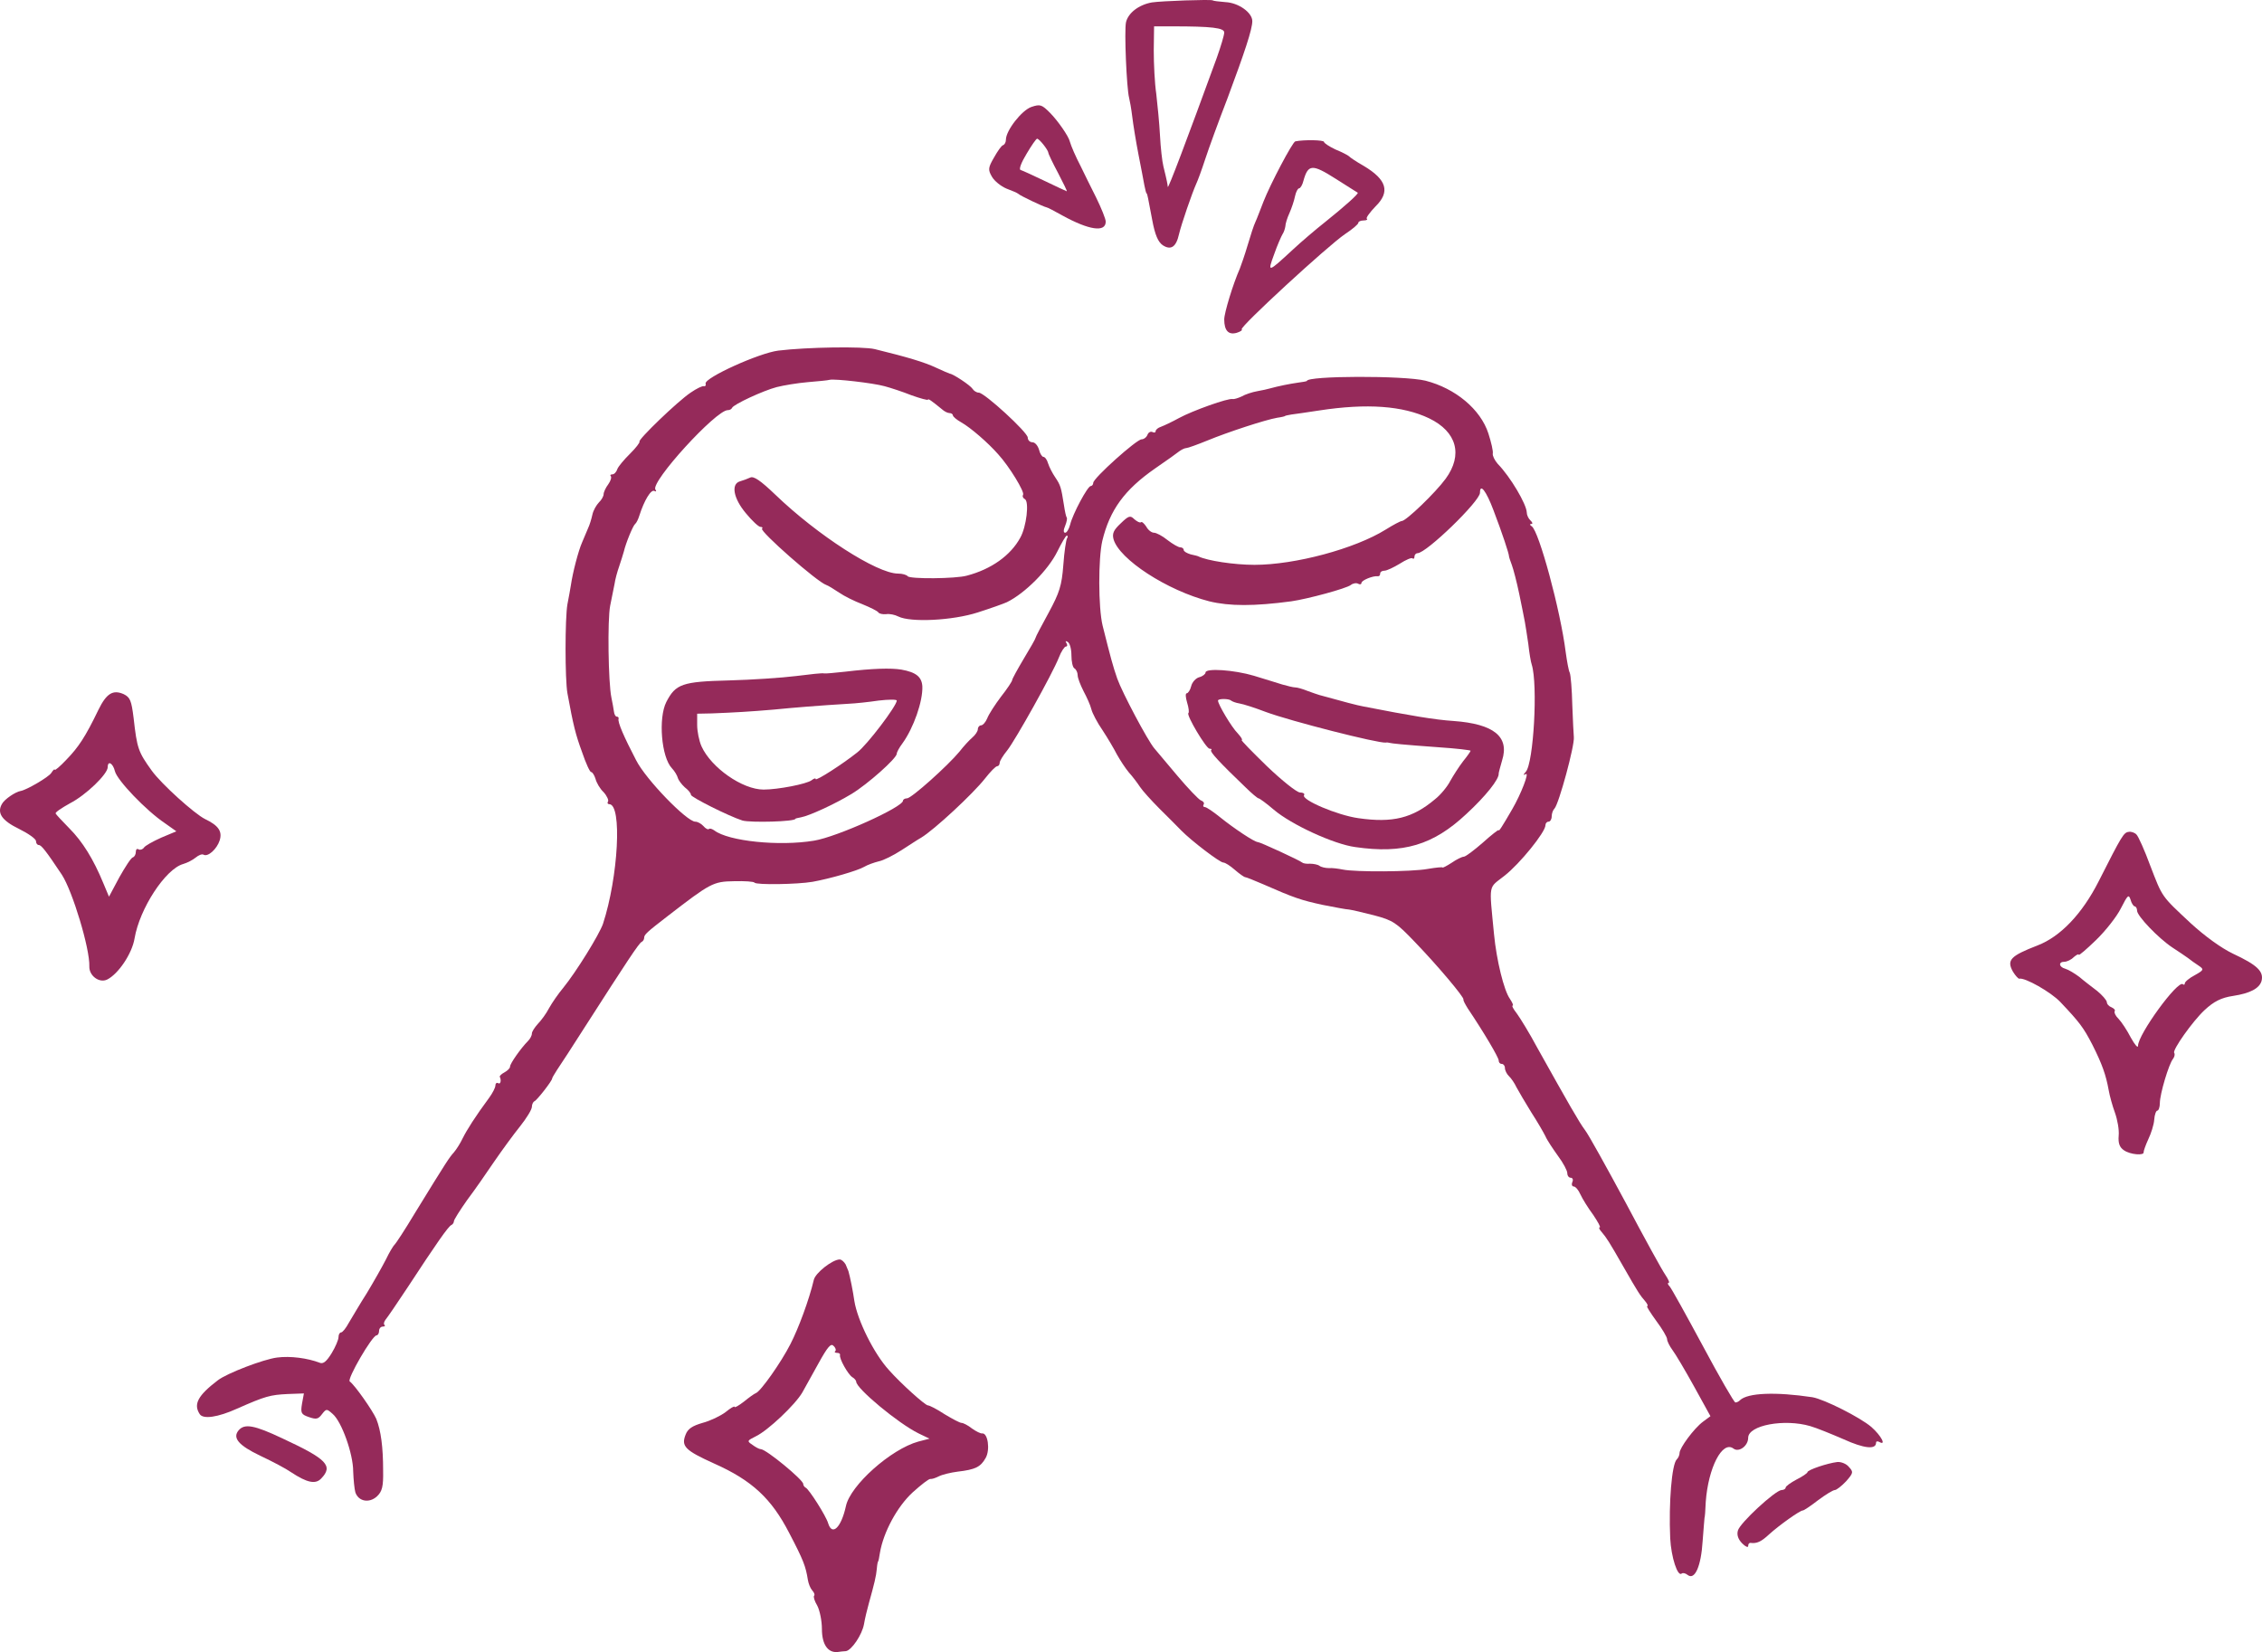 <svg width="115" height="84" viewBox="0 0 115 84" fill="none" xmlns="http://www.w3.org/2000/svg">
<g id="Cheers">
<path d="M61.653 0.019C61.685 0.049 61.971 0.079 62.303 0.108C62.969 0.138 63.667 0.643 63.667 1.073C63.667 1.489 63.287 2.631 62.414 4.976C61.955 6.163 61.447 7.558 61.273 8.092C61.099 8.626 60.892 9.19 60.813 9.354C60.607 9.814 60.068 11.372 59.941 11.906C59.798 12.559 59.529 12.737 59.117 12.47C58.879 12.307 58.72 11.95 58.578 11.179C58.355 10.007 58.34 9.888 58.292 9.828C58.26 9.814 58.229 9.635 58.181 9.428C58.149 9.22 58.007 8.523 57.88 7.855C57.753 7.202 57.61 6.326 57.563 5.926C57.515 5.525 57.436 5.095 57.404 4.976C57.277 4.501 57.151 1.548 57.246 1.132C57.357 0.657 57.896 0.242 58.562 0.123C59.037 0.049 61.59 -0.04 61.653 0.019ZM58.657 2.572C58.657 3.24 58.704 4.234 58.784 4.768C58.847 5.317 58.942 6.267 58.974 6.89C59.006 7.513 59.085 8.211 59.148 8.463C59.339 9.235 59.354 9.354 59.37 9.502C59.386 9.635 60.322 7.157 61.86 2.943C62.066 2.364 62.24 1.785 62.24 1.652C62.24 1.414 61.59 1.34 59.624 1.34H58.673L58.657 2.572Z" fill="#952A5A"/>
<path d="M53.393 5.747C53.773 6.133 54.328 6.92 54.392 7.202C54.455 7.424 54.677 7.944 54.947 8.463C55.105 8.79 55.454 9.502 55.724 10.036C55.993 10.585 56.215 11.134 56.215 11.268C56.215 11.832 55.359 11.698 54.011 10.956C53.615 10.734 53.25 10.541 53.202 10.541C53.044 10.511 51.855 9.947 51.776 9.858C51.728 9.814 51.458 9.695 51.173 9.591C50.888 9.472 50.555 9.205 50.428 8.983C50.222 8.626 50.237 8.523 50.539 8.003C50.713 7.691 50.919 7.395 50.998 7.38C51.078 7.35 51.141 7.231 51.141 7.098C51.141 6.638 51.95 5.599 52.441 5.436C52.885 5.287 52.965 5.317 53.393 5.747ZM52.188 7.825C51.918 8.27 51.791 8.612 51.886 8.641C51.982 8.671 52.536 8.923 53.123 9.205C53.71 9.487 54.217 9.725 54.233 9.725C54.265 9.725 54.059 9.309 53.789 8.79C53.52 8.285 53.298 7.825 53.298 7.766C53.282 7.617 52.838 7.053 52.727 7.053C52.679 7.053 52.441 7.395 52.188 7.825Z" fill="#952A5A"/>
<path d="M67.314 7.217C67.314 7.276 67.583 7.454 67.9 7.602C68.234 7.736 68.535 7.899 68.582 7.944C68.63 8.003 68.963 8.226 69.328 8.433C70.501 9.131 70.691 9.754 69.93 10.496C69.645 10.793 69.439 11.075 69.486 11.119C69.549 11.164 69.47 11.209 69.328 11.209C69.169 11.209 69.058 11.268 69.058 11.327C69.058 11.401 68.757 11.654 68.376 11.906C67.504 12.499 63.017 16.625 63.128 16.744C63.176 16.788 63.065 16.862 62.874 16.922C62.462 17.04 62.24 16.818 62.24 16.239C62.24 15.913 62.684 14.444 63.033 13.657C63.096 13.494 63.286 12.96 63.429 12.47C63.572 11.98 63.746 11.446 63.826 11.283C63.905 11.119 64.079 10.645 64.238 10.244C64.587 9.354 65.712 7.217 65.855 7.187C66.299 7.098 67.314 7.113 67.314 7.217ZM66.267 9.19C66.22 9.398 66.109 9.576 66.045 9.576C65.982 9.576 65.887 9.754 65.839 9.977C65.792 10.214 65.665 10.585 65.554 10.838C65.443 11.075 65.348 11.386 65.348 11.505C65.332 11.624 65.269 11.817 65.205 11.906C65.142 12.01 64.936 12.47 64.777 12.93C64.428 13.88 64.444 13.88 65.728 12.692C66.125 12.321 66.87 11.683 67.377 11.283C68.36 10.496 69.09 9.843 69.026 9.799C68.995 9.784 68.487 9.457 67.9 9.086C66.711 8.33 66.505 8.344 66.267 9.19Z" fill="#952A5A"/>
<path d="M44.482 17.753C46.178 18.168 47.003 18.421 47.574 18.688C47.923 18.851 48.24 18.984 48.287 18.999C48.462 19.014 49.334 19.593 49.445 19.771C49.508 19.875 49.651 19.964 49.762 19.964C50.047 19.964 52.251 21.982 52.251 22.249C52.251 22.383 52.362 22.487 52.489 22.487C52.616 22.487 52.758 22.65 52.822 22.858C52.87 23.065 52.98 23.229 53.044 23.229C53.123 23.229 53.234 23.377 53.282 23.555C53.345 23.748 53.504 24.06 53.646 24.267C53.916 24.668 53.948 24.772 54.09 25.677C54.138 26.004 54.201 26.285 54.233 26.315C54.265 26.345 54.233 26.538 54.154 26.731C54.059 26.953 54.059 27.087 54.154 27.087C54.233 27.087 54.344 26.909 54.407 26.671C54.534 26.137 55.295 24.712 55.454 24.712C55.517 24.712 55.581 24.638 55.581 24.549C55.581 24.312 57.785 22.338 58.038 22.338C58.149 22.338 58.292 22.234 58.34 22.101C58.387 21.982 58.498 21.923 58.593 21.967C58.673 22.012 58.752 21.997 58.752 21.923C58.752 21.849 58.879 21.745 59.021 21.7C59.18 21.641 59.592 21.448 59.941 21.255C60.623 20.884 62.446 20.231 62.668 20.29C62.732 20.305 62.938 20.246 63.128 20.157C63.302 20.053 63.667 19.934 63.921 19.89C64.174 19.845 64.444 19.786 64.539 19.756C65.031 19.622 65.554 19.519 65.966 19.459C66.22 19.43 66.442 19.385 66.442 19.37C66.442 19.103 71.373 19.088 72.467 19.355C73.989 19.741 75.273 20.81 75.67 22.041C75.812 22.487 75.923 22.947 75.892 23.065C75.876 23.169 75.987 23.407 76.145 23.585C76.796 24.253 77.604 25.633 77.62 26.048C77.62 26.182 77.699 26.36 77.81 26.464C77.921 26.567 77.937 26.642 77.842 26.642C77.763 26.642 77.778 26.701 77.874 26.76C78.238 26.998 79.332 31.019 79.602 33.171C79.665 33.616 79.745 34.091 79.808 34.21C79.856 34.329 79.919 35.071 79.935 35.842C79.967 36.614 79.998 37.356 80.014 37.475C80.062 37.905 79.253 40.873 79.031 41.11C78.952 41.184 78.888 41.363 78.888 41.511C78.888 41.659 78.809 41.778 78.73 41.778C78.635 41.778 78.571 41.867 78.571 41.956C78.571 42.312 77.255 43.93 76.494 44.523C75.654 45.191 75.701 44.85 75.955 47.491C76.082 48.827 76.463 50.37 76.764 50.786C76.891 50.979 76.954 51.127 76.906 51.127C76.843 51.127 76.938 51.305 77.113 51.528C77.287 51.765 77.763 52.537 78.159 53.279C79.76 56.143 80.284 57.063 80.585 57.464C80.759 57.686 81.679 59.348 82.646 61.144C83.597 62.939 84.501 64.587 84.66 64.809C84.818 65.047 84.898 65.225 84.834 65.225C84.771 65.225 84.787 65.314 84.882 65.403C84.977 65.507 85.738 66.887 86.578 68.445C87.419 70.018 88.164 71.309 88.227 71.309C88.291 71.309 88.402 71.264 88.465 71.19C88.862 70.819 90.257 70.76 92.144 71.042C92.746 71.146 94.57 72.066 95.14 72.555C95.648 73.001 95.917 73.535 95.537 73.312C95.442 73.268 95.378 73.283 95.378 73.357C95.378 73.713 94.776 73.654 93.729 73.179C93.111 72.912 92.35 72.6 92.033 72.511C90.717 72.125 88.877 72.466 88.877 73.105C88.877 73.52 88.402 73.861 88.132 73.654C87.561 73.223 86.848 74.633 86.721 76.354C86.705 76.8 86.673 77.171 86.658 77.171C86.658 77.171 86.61 77.705 86.562 78.358C86.483 79.634 86.166 80.361 85.801 80.079C85.69 79.99 85.564 79.96 85.5 80.005C85.294 80.198 84.961 79.174 84.913 78.209C84.834 76.399 84.993 74.455 85.246 74.203C85.326 74.129 85.389 73.98 85.389 73.876C85.389 73.624 86.118 72.63 86.578 72.288L86.959 72.006L86.134 70.508C85.674 69.677 85.183 68.846 85.025 68.638C84.882 68.445 84.755 68.193 84.755 68.089C84.755 67.985 84.501 67.555 84.2 67.154C83.899 66.738 83.693 66.412 83.74 66.412C83.804 66.412 83.756 66.293 83.629 66.145C83.391 65.878 83.264 65.685 82.535 64.409C81.806 63.132 81.679 62.939 81.441 62.657C81.314 62.524 81.267 62.405 81.33 62.405C81.394 62.405 81.235 62.123 80.997 61.767C80.743 61.426 80.458 60.966 80.347 60.728C80.252 60.506 80.093 60.328 80.014 60.328C79.919 60.328 79.887 60.224 79.935 60.105C79.998 59.986 79.951 59.883 79.856 59.883C79.76 59.883 79.681 59.779 79.681 59.645C79.681 59.526 79.475 59.126 79.206 58.77C78.952 58.413 78.65 57.968 78.571 57.775C78.476 57.582 78.159 57.033 77.842 56.544C77.541 56.054 77.208 55.49 77.097 55.282C77.002 55.074 76.827 54.822 76.716 54.718C76.605 54.614 76.51 54.422 76.51 54.303C76.51 54.184 76.431 54.095 76.352 54.095C76.256 54.095 76.193 54.021 76.193 53.917C76.193 53.769 75.432 52.477 74.623 51.276C74.496 51.068 74.385 50.875 74.401 50.815C74.433 50.697 73.101 49.109 71.928 47.892C70.992 46.913 70.818 46.794 69.867 46.542C69.296 46.393 68.709 46.26 68.582 46.245C68.455 46.245 67.853 46.126 67.235 46.007C66.156 45.77 65.823 45.666 64.206 44.954C63.762 44.761 63.35 44.598 63.302 44.598C63.255 44.598 63.017 44.434 62.779 44.227C62.541 44.019 62.288 43.856 62.193 43.856C62.018 43.856 60.575 42.758 60.052 42.223C59.846 42.016 59.354 41.511 58.942 41.11C58.53 40.695 58.086 40.205 57.959 40.012C57.832 39.819 57.579 39.478 57.388 39.27C57.214 39.062 56.944 38.647 56.786 38.365C56.643 38.083 56.31 37.519 56.056 37.133C55.787 36.748 55.533 36.258 55.486 36.065C55.438 35.857 55.248 35.442 55.089 35.145C54.931 34.833 54.788 34.477 54.788 34.329C54.788 34.195 54.709 34.032 54.629 33.987C54.534 33.943 54.471 33.631 54.471 33.319C54.471 33.008 54.392 32.696 54.281 32.637C54.17 32.578 54.154 32.592 54.217 32.696C54.281 32.8 54.265 32.874 54.185 32.874C54.122 32.874 53.948 33.127 53.837 33.423C53.504 34.269 51.617 37.638 51.205 38.157C50.998 38.41 50.824 38.691 50.824 38.781C50.824 38.884 50.761 38.959 50.697 38.959C50.618 38.959 50.348 39.24 50.079 39.582C49.476 40.353 47.495 42.194 46.828 42.594C46.686 42.669 46.242 42.965 45.846 43.218C45.433 43.485 44.91 43.752 44.672 43.796C44.434 43.856 44.101 43.974 43.927 44.078C43.594 44.271 42.215 44.672 41.311 44.835C40.534 44.969 38.457 44.998 38.362 44.88C38.33 44.82 37.854 44.791 37.315 44.805C36.253 44.82 36.11 44.909 33.954 46.571C32.876 47.402 32.749 47.521 32.749 47.684C32.749 47.773 32.685 47.862 32.622 47.892C32.495 47.937 31.861 48.901 29.768 52.166C29.118 53.19 28.468 54.184 28.325 54.392C28.198 54.599 28.071 54.792 28.071 54.837C28.071 54.956 27.294 55.95 27.168 55.995C27.104 56.024 27.041 56.158 27.041 56.276C27.041 56.41 26.771 56.855 26.438 57.271C26.105 57.686 25.519 58.487 25.122 59.066C24.742 59.63 24.123 60.521 23.743 61.025C23.378 61.544 23.077 62.019 23.077 62.094C23.077 62.168 23.014 62.257 22.95 62.286C22.807 62.331 22.157 63.266 20.73 65.447C20.191 66.263 19.684 67.005 19.605 67.094C19.525 67.198 19.494 67.317 19.541 67.362C19.605 67.406 19.557 67.451 19.462 67.451C19.351 67.451 19.272 67.555 19.272 67.673C19.272 67.792 19.208 67.896 19.145 67.896C18.923 67.896 17.623 70.137 17.781 70.24C18.035 70.419 18.939 71.71 19.129 72.14C19.367 72.734 19.478 73.579 19.478 74.767C19.494 75.583 19.43 75.835 19.161 76.087C18.764 76.444 18.225 76.34 18.067 75.88C18.019 75.716 17.971 75.227 17.956 74.811C17.956 73.921 17.369 72.274 16.909 71.888C16.608 71.621 16.592 71.621 16.37 71.903C16.18 72.155 16.085 72.184 15.704 72.051C15.308 71.917 15.276 71.843 15.355 71.368L15.45 70.849L14.626 70.879C13.738 70.923 13.5 70.983 12.057 71.621C11.074 72.066 10.329 72.17 10.155 71.903C9.822 71.398 10.06 70.953 11.074 70.181C11.534 69.825 13.389 69.113 14.087 69.024C14.753 68.935 15.641 69.053 16.259 69.291C16.433 69.365 16.608 69.217 16.862 68.801C17.052 68.489 17.21 68.118 17.21 67.985C17.21 67.851 17.274 67.748 17.337 67.748C17.416 67.748 17.591 67.525 17.734 67.258C17.892 67.005 18.289 66.308 18.653 65.744C19.002 65.165 19.43 64.409 19.62 64.038C19.795 63.667 20.001 63.34 20.049 63.296C20.112 63.251 20.588 62.524 21.095 61.678C22.744 58.992 22.839 58.858 23.077 58.591C23.204 58.443 23.41 58.117 23.521 57.879C23.727 57.464 24.155 56.781 24.869 55.816C25.043 55.579 25.186 55.297 25.186 55.193C25.186 55.089 25.249 55.03 25.328 55.074C25.439 55.149 25.503 54.941 25.408 54.748C25.392 54.703 25.503 54.6 25.646 54.525C25.804 54.436 25.931 54.318 25.931 54.229C25.931 54.08 26.47 53.309 26.835 52.938C26.946 52.834 27.041 52.656 27.041 52.552C27.041 52.448 27.183 52.24 27.342 52.062C27.501 51.899 27.77 51.543 27.913 51.261C28.071 50.979 28.389 50.519 28.626 50.237C29.292 49.42 30.466 47.521 30.656 46.972C31.433 44.598 31.639 40.888 30.973 40.888C30.894 40.888 30.862 40.828 30.91 40.754C30.957 40.695 30.862 40.472 30.688 40.279C30.497 40.101 30.323 39.79 30.275 39.597C30.212 39.404 30.117 39.255 30.053 39.255C29.99 39.255 29.784 38.81 29.594 38.246C29.261 37.341 29.15 36.896 28.848 35.249C28.721 34.536 28.721 31.45 28.848 30.723C28.912 30.396 28.991 29.966 29.023 29.758C29.118 29.105 29.403 28.007 29.594 27.577C29.689 27.354 29.831 27.027 29.895 26.864C29.974 26.701 30.069 26.389 30.117 26.167C30.164 25.944 30.323 25.677 30.45 25.544C30.577 25.425 30.688 25.232 30.688 25.128C30.688 25.024 30.799 24.787 30.925 24.623C31.052 24.445 31.1 24.267 31.052 24.208C31.005 24.163 31.036 24.119 31.132 24.119C31.227 24.119 31.338 24 31.385 23.852C31.433 23.718 31.734 23.362 32.035 23.065C32.337 22.768 32.543 22.487 32.511 22.457C32.416 22.368 34.445 20.409 35.111 19.964C35.413 19.756 35.714 19.608 35.793 19.637C35.856 19.652 35.904 19.593 35.872 19.504C35.809 19.207 38.599 17.946 39.567 17.827C41.01 17.649 43.895 17.604 44.482 17.753ZM41.073 19.43C40.55 19.474 39.836 19.593 39.487 19.682C38.806 19.86 37.299 20.557 37.22 20.735C37.188 20.81 37.093 20.854 36.998 20.854C36.396 20.854 33.066 24.505 33.32 24.891C33.383 24.98 33.367 25.009 33.272 24.965C33.098 24.861 32.749 25.454 32.511 26.197C32.448 26.404 32.352 26.597 32.289 26.642C32.178 26.731 31.813 27.621 31.718 28.037C31.671 28.185 31.576 28.526 31.48 28.793C31.385 29.061 31.274 29.461 31.242 29.699C31.195 29.936 31.1 30.426 31.021 30.797C30.878 31.509 30.925 34.714 31.084 35.471C31.132 35.709 31.195 36.035 31.211 36.169C31.227 36.317 31.29 36.436 31.354 36.436C31.417 36.436 31.465 36.48 31.449 36.54C31.385 36.703 31.734 37.489 32.337 38.647C32.828 39.626 34.921 41.778 35.349 41.778C35.476 41.778 35.65 41.882 35.761 42.001C35.872 42.134 35.999 42.194 36.047 42.149C36.094 42.105 36.205 42.149 36.316 42.223C37.03 42.772 39.614 43.039 41.39 42.743C42.563 42.55 45.909 41.036 45.909 40.71C45.909 40.65 46.004 40.591 46.115 40.591C46.337 40.591 48.176 38.944 48.779 38.217C48.985 37.95 49.286 37.623 49.429 37.504C49.587 37.371 49.714 37.178 49.714 37.074C49.714 36.97 49.794 36.881 49.873 36.881C49.968 36.881 50.111 36.718 50.19 36.525C50.269 36.317 50.586 35.827 50.888 35.427C51.205 35.026 51.458 34.64 51.458 34.581C51.458 34.522 51.728 34.032 52.045 33.498C52.378 32.949 52.648 32.474 52.648 32.429C52.648 32.385 52.949 31.821 53.313 31.153C53.868 30.129 53.979 29.773 54.059 28.734C54.106 28.052 54.201 27.443 54.249 27.369C54.297 27.295 54.297 27.235 54.233 27.235C54.185 27.235 53.979 27.591 53.757 28.037C53.298 28.971 52.124 30.159 51.189 30.619C51.03 30.693 50.364 30.93 49.714 31.138C48.43 31.554 46.289 31.657 45.671 31.346C45.497 31.257 45.227 31.198 45.053 31.227C44.894 31.242 44.704 31.212 44.656 31.138C44.609 31.064 44.244 30.886 43.848 30.723C43.451 30.574 42.912 30.307 42.658 30.129C42.389 29.951 42.104 29.773 42.008 29.743C41.549 29.595 38.599 26.998 38.742 26.879C38.79 26.835 38.758 26.79 38.663 26.79C38.568 26.79 38.235 26.479 37.918 26.093C37.283 25.336 37.157 24.609 37.617 24.475C37.775 24.431 38.013 24.341 38.14 24.282C38.314 24.193 38.663 24.431 39.408 25.143C41.565 27.22 44.593 29.164 45.655 29.164C45.877 29.164 46.083 29.224 46.147 29.298C46.242 29.446 48.589 29.431 49.159 29.268C50.396 28.942 51.379 28.244 51.871 27.339C52.188 26.775 52.33 25.514 52.108 25.38C52.013 25.336 51.966 25.232 52.013 25.158C52.108 25.024 51.316 23.718 50.745 23.095C50.237 22.516 49.349 21.745 48.874 21.477C48.636 21.344 48.446 21.181 48.446 21.121C48.446 21.062 48.367 21.003 48.271 21.003C48.176 21.003 48.002 20.914 47.891 20.81C47.383 20.394 47.177 20.246 47.177 20.32C47.177 20.364 46.797 20.261 46.337 20.097C45.893 19.919 45.259 19.712 44.973 19.637C44.387 19.474 42.452 19.252 42.183 19.311C42.088 19.341 41.596 19.385 41.073 19.43ZM67.076 20.869C66.458 20.958 65.823 21.062 65.649 21.077C65.475 21.107 65.332 21.136 65.332 21.151C65.332 21.166 65.157 21.21 64.936 21.24C64.333 21.344 62.43 21.967 61.384 22.398C60.877 22.605 60.385 22.783 60.306 22.783C60.226 22.783 60.084 22.858 59.973 22.932C59.862 23.021 59.307 23.422 58.72 23.822C57.166 24.905 56.421 25.929 56.041 27.502C55.834 28.393 55.834 30.886 56.056 31.806C56.469 33.453 56.58 33.869 56.802 34.507C57.055 35.219 58.355 37.667 58.688 38.053C58.799 38.187 59.323 38.81 59.862 39.448C60.401 40.086 60.94 40.65 61.051 40.695C61.178 40.739 61.241 40.828 61.194 40.903C61.146 40.977 61.178 41.036 61.257 41.036C61.336 41.036 61.685 41.274 62.034 41.556C62.732 42.119 63.778 42.817 63.953 42.817C64.064 42.817 66.093 43.752 66.204 43.856C66.251 43.9 66.426 43.93 66.6 43.915C66.775 43.915 66.997 43.959 67.076 44.019C67.171 44.093 67.393 44.138 67.552 44.138C67.726 44.123 68.043 44.167 68.265 44.212C68.899 44.345 71.753 44.331 72.578 44.182C73.006 44.108 73.339 44.078 73.339 44.108C73.339 44.138 73.545 44.034 73.799 43.87C74.052 43.692 74.338 43.559 74.417 43.559C74.512 43.559 74.94 43.232 75.384 42.847C75.828 42.446 76.193 42.164 76.193 42.209C76.193 42.297 76.352 42.06 76.875 41.155C77.335 40.368 77.763 39.24 77.572 39.359C77.43 39.433 77.43 39.404 77.572 39.24C77.969 38.795 78.191 34.803 77.874 33.794C77.826 33.661 77.747 33.186 77.699 32.741C77.636 32.296 77.556 31.806 77.525 31.628C77.493 31.45 77.366 30.812 77.239 30.203C77.113 29.595 76.938 28.927 76.859 28.719C76.78 28.512 76.716 28.319 76.716 28.274C76.716 28.155 76.383 27.131 75.923 25.929C75.559 24.965 75.242 24.549 75.242 25.054C75.242 25.484 72.514 28.126 72.07 28.126C71.991 28.126 71.912 28.2 71.912 28.304C71.912 28.393 71.864 28.437 71.817 28.393C71.769 28.333 71.468 28.467 71.167 28.66C70.85 28.853 70.501 29.016 70.39 29.016C70.263 29.016 70.168 29.075 70.168 29.164C70.168 29.253 70.12 29.313 70.041 29.298C69.803 29.268 69.216 29.506 69.216 29.639C69.216 29.713 69.137 29.728 69.058 29.684C68.963 29.625 68.788 29.654 68.677 29.743C68.455 29.921 66.474 30.456 65.649 30.574C63.762 30.826 62.51 30.826 61.479 30.574C59.339 30.025 56.897 28.437 56.611 27.413C56.532 27.117 56.627 26.939 56.976 26.612C57.388 26.211 57.468 26.197 57.674 26.404C57.816 26.523 57.959 26.597 58.007 26.553C58.054 26.508 58.165 26.612 58.276 26.775C58.371 26.953 58.546 27.087 58.673 27.087C58.784 27.087 59.101 27.25 59.354 27.458C59.624 27.666 59.909 27.829 60.005 27.829C60.1 27.829 60.179 27.888 60.179 27.962C60.179 28.037 60.337 28.126 60.528 28.185C60.734 28.23 60.908 28.274 60.924 28.289C61.384 28.512 62.748 28.719 63.778 28.719C65.839 28.719 68.883 27.903 70.453 26.924C70.834 26.686 71.198 26.493 71.262 26.493C71.484 26.493 72.99 25.039 73.498 24.341C74.385 23.125 74.068 21.952 72.657 21.27C71.325 20.632 69.502 20.498 67.076 20.869Z" fill="#952A5A"/>
<path d="M45.83 34.047C46.575 34.18 46.86 34.418 46.892 34.892C46.924 35.649 46.448 37.015 45.877 37.801C45.719 38.009 45.592 38.246 45.592 38.321C45.592 38.558 44.101 39.879 43.293 40.368C42.405 40.903 41.136 41.481 40.724 41.556C40.566 41.585 40.439 41.615 40.439 41.63C40.439 41.778 38.156 41.837 37.743 41.719C37.046 41.496 35.127 40.532 35.127 40.413C35.127 40.324 34.984 40.161 34.81 40.027C34.651 39.879 34.493 39.671 34.461 39.552C34.429 39.434 34.303 39.211 34.16 39.062C33.621 38.499 33.462 36.51 33.875 35.694C34.35 34.774 34.683 34.655 37.062 34.596C38.219 34.566 39.757 34.462 40.471 34.373C41.184 34.284 41.818 34.21 41.898 34.24C41.961 34.254 42.452 34.21 42.976 34.151C44.355 33.987 45.291 33.958 45.83 34.047ZM43.134 35.783C41.66 35.872 40.375 35.976 39.329 36.08C38.108 36.184 37.331 36.228 36.19 36.273L35.444 36.288V36.866C35.444 37.178 35.539 37.667 35.666 37.95C36.158 39.033 37.743 40.146 38.822 40.146C39.551 40.146 41.01 39.864 41.263 39.671C41.374 39.582 41.469 39.552 41.469 39.611C41.469 39.73 42.833 38.855 43.578 38.261C44.086 37.875 45.592 35.887 45.592 35.62C45.592 35.56 45.18 35.56 44.672 35.62C44.181 35.694 43.483 35.768 43.134 35.783Z" fill="#952A5A"/>
<path d="M63.746 34.358C64.27 34.522 64.92 34.714 65.189 34.803C65.459 34.878 65.744 34.952 65.855 34.952C65.95 34.952 66.22 35.026 66.474 35.13C66.711 35.219 66.981 35.308 67.076 35.338C68.297 35.679 69.042 35.872 69.296 35.916C71.722 36.391 72.974 36.599 73.894 36.658C75.955 36.807 76.748 37.46 76.367 38.662C76.272 38.988 76.193 39.285 76.193 39.33C76.225 39.611 75.527 40.487 74.544 41.392C72.863 42.965 71.341 43.425 68.899 43.069C67.805 42.921 65.649 41.926 64.761 41.17C64.381 40.843 64.032 40.591 63.984 40.591C63.937 40.591 63.635 40.339 63.318 40.027C62.002 38.766 61.495 38.217 61.574 38.142C61.622 38.098 61.59 38.068 61.495 38.068C61.321 38.068 60.306 36.362 60.417 36.258C60.464 36.228 60.433 35.976 60.353 35.724C60.274 35.456 60.258 35.249 60.337 35.249C60.401 35.249 60.512 35.085 60.559 34.892C60.607 34.685 60.797 34.477 60.972 34.432C61.146 34.388 61.289 34.269 61.289 34.195C61.289 33.958 62.748 34.062 63.746 34.358ZM61.923 35.62C61.923 35.813 62.621 36.985 62.922 37.282C63.096 37.475 63.191 37.623 63.128 37.623C63.065 37.623 63.651 38.217 64.412 38.959C65.173 39.686 65.934 40.294 66.093 40.294C66.251 40.294 66.347 40.353 66.299 40.428C66.141 40.665 67.996 41.452 69.058 41.6C70.802 41.852 71.817 41.6 72.958 40.636C73.244 40.413 73.593 39.983 73.735 39.701C73.894 39.419 74.179 38.973 74.385 38.706C74.591 38.454 74.766 38.202 74.766 38.172C74.766 38.142 74.037 38.053 73.133 37.994C71.278 37.861 70.754 37.801 70.644 37.771C70.596 37.757 70.517 37.742 70.453 37.757C70.073 37.801 65.633 36.673 64.349 36.198C63.81 35.991 63.207 35.798 63.017 35.768C62.827 35.738 62.636 35.664 62.589 35.62C62.478 35.516 61.923 35.516 61.923 35.62Z" fill="#952A5A"/>
<path d="M6.286 35.293C6.619 35.456 6.682 35.62 6.793 36.51C6.968 38.068 7.031 38.231 7.713 39.181C8.204 39.864 9.885 41.377 10.424 41.645C11.106 41.971 11.312 42.268 11.169 42.728C11.027 43.173 10.567 43.589 10.345 43.455C10.266 43.41 10.091 43.485 9.949 43.603C9.806 43.722 9.521 43.87 9.314 43.93C8.411 44.182 7.095 46.2 6.841 47.714C6.714 48.486 6.016 49.524 5.446 49.806C5.049 49.999 4.526 49.613 4.542 49.139C4.574 48.233 3.686 45.31 3.147 44.479C2.338 43.262 2.1 42.965 1.973 42.965C1.894 42.965 1.831 42.876 1.831 42.772C1.831 42.654 1.45 42.386 0.974 42.149C0.086 41.719 -0.167 41.333 0.102 40.873C0.229 40.636 0.784 40.264 1.038 40.22C1.339 40.175 2.481 39.508 2.607 39.3C2.703 39.151 2.782 39.077 2.782 39.137C2.782 39.196 3.051 38.973 3.384 38.617C3.987 37.994 4.336 37.475 5.002 36.094C5.414 35.249 5.747 35.056 6.286 35.293ZM5.477 39.003C5.477 39.359 4.367 40.428 3.559 40.843C3.131 41.081 2.798 41.303 2.829 41.363C2.845 41.407 3.162 41.748 3.527 42.119C4.193 42.787 4.748 43.678 5.255 44.909L5.541 45.592L6.064 44.612C6.365 44.078 6.667 43.603 6.762 43.589C6.841 43.559 6.904 43.44 6.904 43.321C6.904 43.188 6.968 43.129 7.047 43.188C7.126 43.232 7.253 43.188 7.317 43.099C7.364 43.01 7.761 42.787 8.189 42.594L8.966 42.268L8.379 41.852C7.428 41.214 5.953 39.671 5.842 39.211C5.747 38.81 5.477 38.647 5.477 39.003Z" fill="#952A5A"/>
<path d="M108.617 42.431C108.713 42.52 109.03 43.232 109.315 44.004C109.949 45.651 109.87 45.532 111.376 46.942C112.106 47.61 112.93 48.204 113.517 48.486C114.754 49.064 115.102 49.391 114.976 49.88C114.865 50.252 114.405 50.504 113.533 50.637C112.93 50.726 112.55 50.919 112.074 51.364C111.471 51.928 110.441 53.383 110.536 53.531C110.584 53.605 110.552 53.739 110.473 53.843C110.266 54.095 109.807 55.623 109.807 56.084C109.807 56.291 109.743 56.469 109.68 56.469C109.616 56.469 109.537 56.677 109.521 56.929C109.505 57.182 109.363 57.627 109.22 57.924C109.077 58.235 108.982 58.517 108.982 58.577C109.03 58.77 108.3 58.71 107.983 58.487C107.761 58.339 107.682 58.131 107.714 57.745C107.745 57.449 107.65 56.929 107.523 56.573C107.397 56.232 107.254 55.712 107.206 55.431C107.064 54.644 106.873 54.11 106.382 53.13C105.922 52.24 105.732 51.988 104.749 50.949C104.273 50.444 102.941 49.688 102.656 49.762C102.608 49.762 102.466 49.613 102.339 49.406C102.006 48.812 102.212 48.604 103.591 48.07C104.749 47.625 105.859 46.467 106.699 44.805C107.872 42.49 107.967 42.327 108.221 42.297C108.348 42.268 108.538 42.342 108.617 42.431ZM106.556 47.803C106.081 48.263 105.684 48.604 105.684 48.545C105.684 48.486 105.573 48.545 105.431 48.664C105.304 48.797 105.082 48.901 104.955 48.901C104.638 48.901 104.669 49.168 105.002 49.257C105.161 49.302 105.478 49.495 105.716 49.673C105.938 49.866 106.35 50.177 106.62 50.385C106.873 50.593 107.095 50.845 107.111 50.949C107.111 51.053 107.222 51.172 107.349 51.216C107.476 51.276 107.555 51.35 107.508 51.424C107.476 51.483 107.555 51.661 107.714 51.81C107.856 51.958 108.142 52.388 108.332 52.759C108.538 53.13 108.697 53.309 108.697 53.175C108.697 52.596 110.726 49.806 110.98 50.044C111.028 50.088 111.075 50.074 111.075 49.999C111.075 49.925 111.297 49.732 111.582 49.584C112.058 49.317 112.058 49.287 111.773 49.094C111.614 48.99 111.36 48.812 111.234 48.708C111.107 48.619 110.742 48.367 110.441 48.174C109.727 47.699 108.649 46.571 108.649 46.304C108.649 46.185 108.586 46.082 108.522 46.082C108.475 46.082 108.364 45.933 108.316 45.74C108.221 45.458 108.174 45.503 107.825 46.185C107.619 46.601 107.048 47.328 106.556 47.803Z" fill="#952A5A"/>
<path d="M42.992 64.29C43.055 64.438 43.118 64.587 43.134 64.631C43.214 64.898 43.372 65.685 43.435 66.145C43.594 67.139 44.434 68.831 45.195 69.662C45.798 70.344 47.035 71.457 47.177 71.457C47.257 71.457 47.637 71.65 48.018 71.903C48.414 72.14 48.795 72.348 48.89 72.348C48.969 72.348 49.207 72.466 49.413 72.63C49.619 72.778 49.857 72.897 49.936 72.882C50.222 72.852 50.349 73.713 50.111 74.129C49.857 74.588 49.587 74.722 48.684 74.826C48.335 74.871 47.907 74.974 47.732 75.063C47.558 75.152 47.368 75.212 47.304 75.197C47.225 75.182 46.828 75.494 46.4 75.88C45.608 76.607 44.91 77.913 44.736 78.951C44.704 79.189 44.656 79.397 44.641 79.397C44.625 79.397 44.593 79.56 44.577 79.768C44.545 80.138 44.45 80.524 44.165 81.548C44.086 81.83 43.974 82.29 43.927 82.572C43.832 83.121 43.293 83.908 43.007 83.952C42.896 83.952 42.706 83.982 42.579 83.997C42.088 84.041 41.786 83.611 41.786 82.825C41.786 82.409 41.675 81.875 41.549 81.637C41.406 81.4 41.343 81.177 41.39 81.133C41.438 81.088 41.39 80.97 41.295 80.866C41.2 80.762 41.105 80.524 41.073 80.332C40.962 79.634 40.851 79.337 40.122 77.942C39.218 76.191 38.235 75.271 36.3 74.41C34.826 73.743 34.62 73.535 34.858 72.941C34.969 72.644 35.206 72.496 35.714 72.348C36.11 72.244 36.633 71.992 36.887 71.799C37.141 71.591 37.347 71.472 37.347 71.532C37.347 71.591 37.553 71.472 37.823 71.264C38.076 71.057 38.346 70.864 38.425 70.834C38.663 70.76 39.709 69.276 40.185 68.341C40.597 67.54 41.136 66.085 41.374 65.076C41.453 64.72 42.326 64.038 42.69 64.038C42.785 64.038 42.912 64.156 42.992 64.29ZM40.788 70.804C40.423 71.428 39.044 72.734 38.425 73.03C37.981 73.253 37.965 73.268 38.251 73.461C38.409 73.579 38.599 73.683 38.679 73.683C38.948 73.683 40.835 75.242 40.835 75.449C40.835 75.523 40.899 75.612 40.962 75.642C41.12 75.701 42.008 77.096 42.104 77.453C42.31 78.12 42.77 77.66 43.007 76.577C43.229 75.523 45.291 73.683 46.686 73.297L47.257 73.149L46.702 72.882C45.671 72.377 43.531 70.597 43.531 70.255C43.531 70.196 43.435 70.077 43.325 70.018C43.118 69.884 42.658 69.083 42.706 68.89C42.722 68.831 42.658 68.786 42.547 68.786C42.452 68.786 42.405 68.742 42.468 68.697C42.516 68.653 42.484 68.519 42.373 68.43C42.246 68.282 42.072 68.489 41.628 69.291C41.311 69.87 40.93 70.552 40.788 70.804Z" fill="#952A5A"/>
<path d="M14.356 73.134C16.624 74.188 16.957 74.529 16.323 75.182C16.037 75.479 15.609 75.39 14.8 74.856C14.547 74.678 13.849 74.307 13.247 74.025C12.121 73.49 11.804 73.105 12.137 72.719C12.438 72.377 12.914 72.452 14.356 73.134Z" fill="#952A5A"/>
<path d="M93.999 74.588C94.237 74.841 94.221 74.9 93.856 75.316C93.634 75.553 93.365 75.761 93.285 75.761C93.19 75.761 92.809 75.998 92.429 76.28C92.064 76.562 91.716 76.8 91.652 76.8C91.509 76.8 90.463 77.542 89.94 78.016C89.527 78.402 89.305 78.491 88.988 78.447C88.925 78.447 88.877 78.506 88.877 78.61C88.877 78.699 88.735 78.64 88.576 78.477C88.37 78.269 88.291 78.046 88.354 77.824C88.449 77.438 90.257 75.776 90.574 75.761C90.685 75.761 90.78 75.701 90.78 75.642C90.78 75.568 91.034 75.39 91.335 75.227C91.636 75.078 91.89 74.9 91.89 74.856C91.89 74.737 92.905 74.396 93.412 74.336C93.602 74.321 93.872 74.425 93.999 74.588Z" fill="#952A5A"/>
</g>
</svg>
